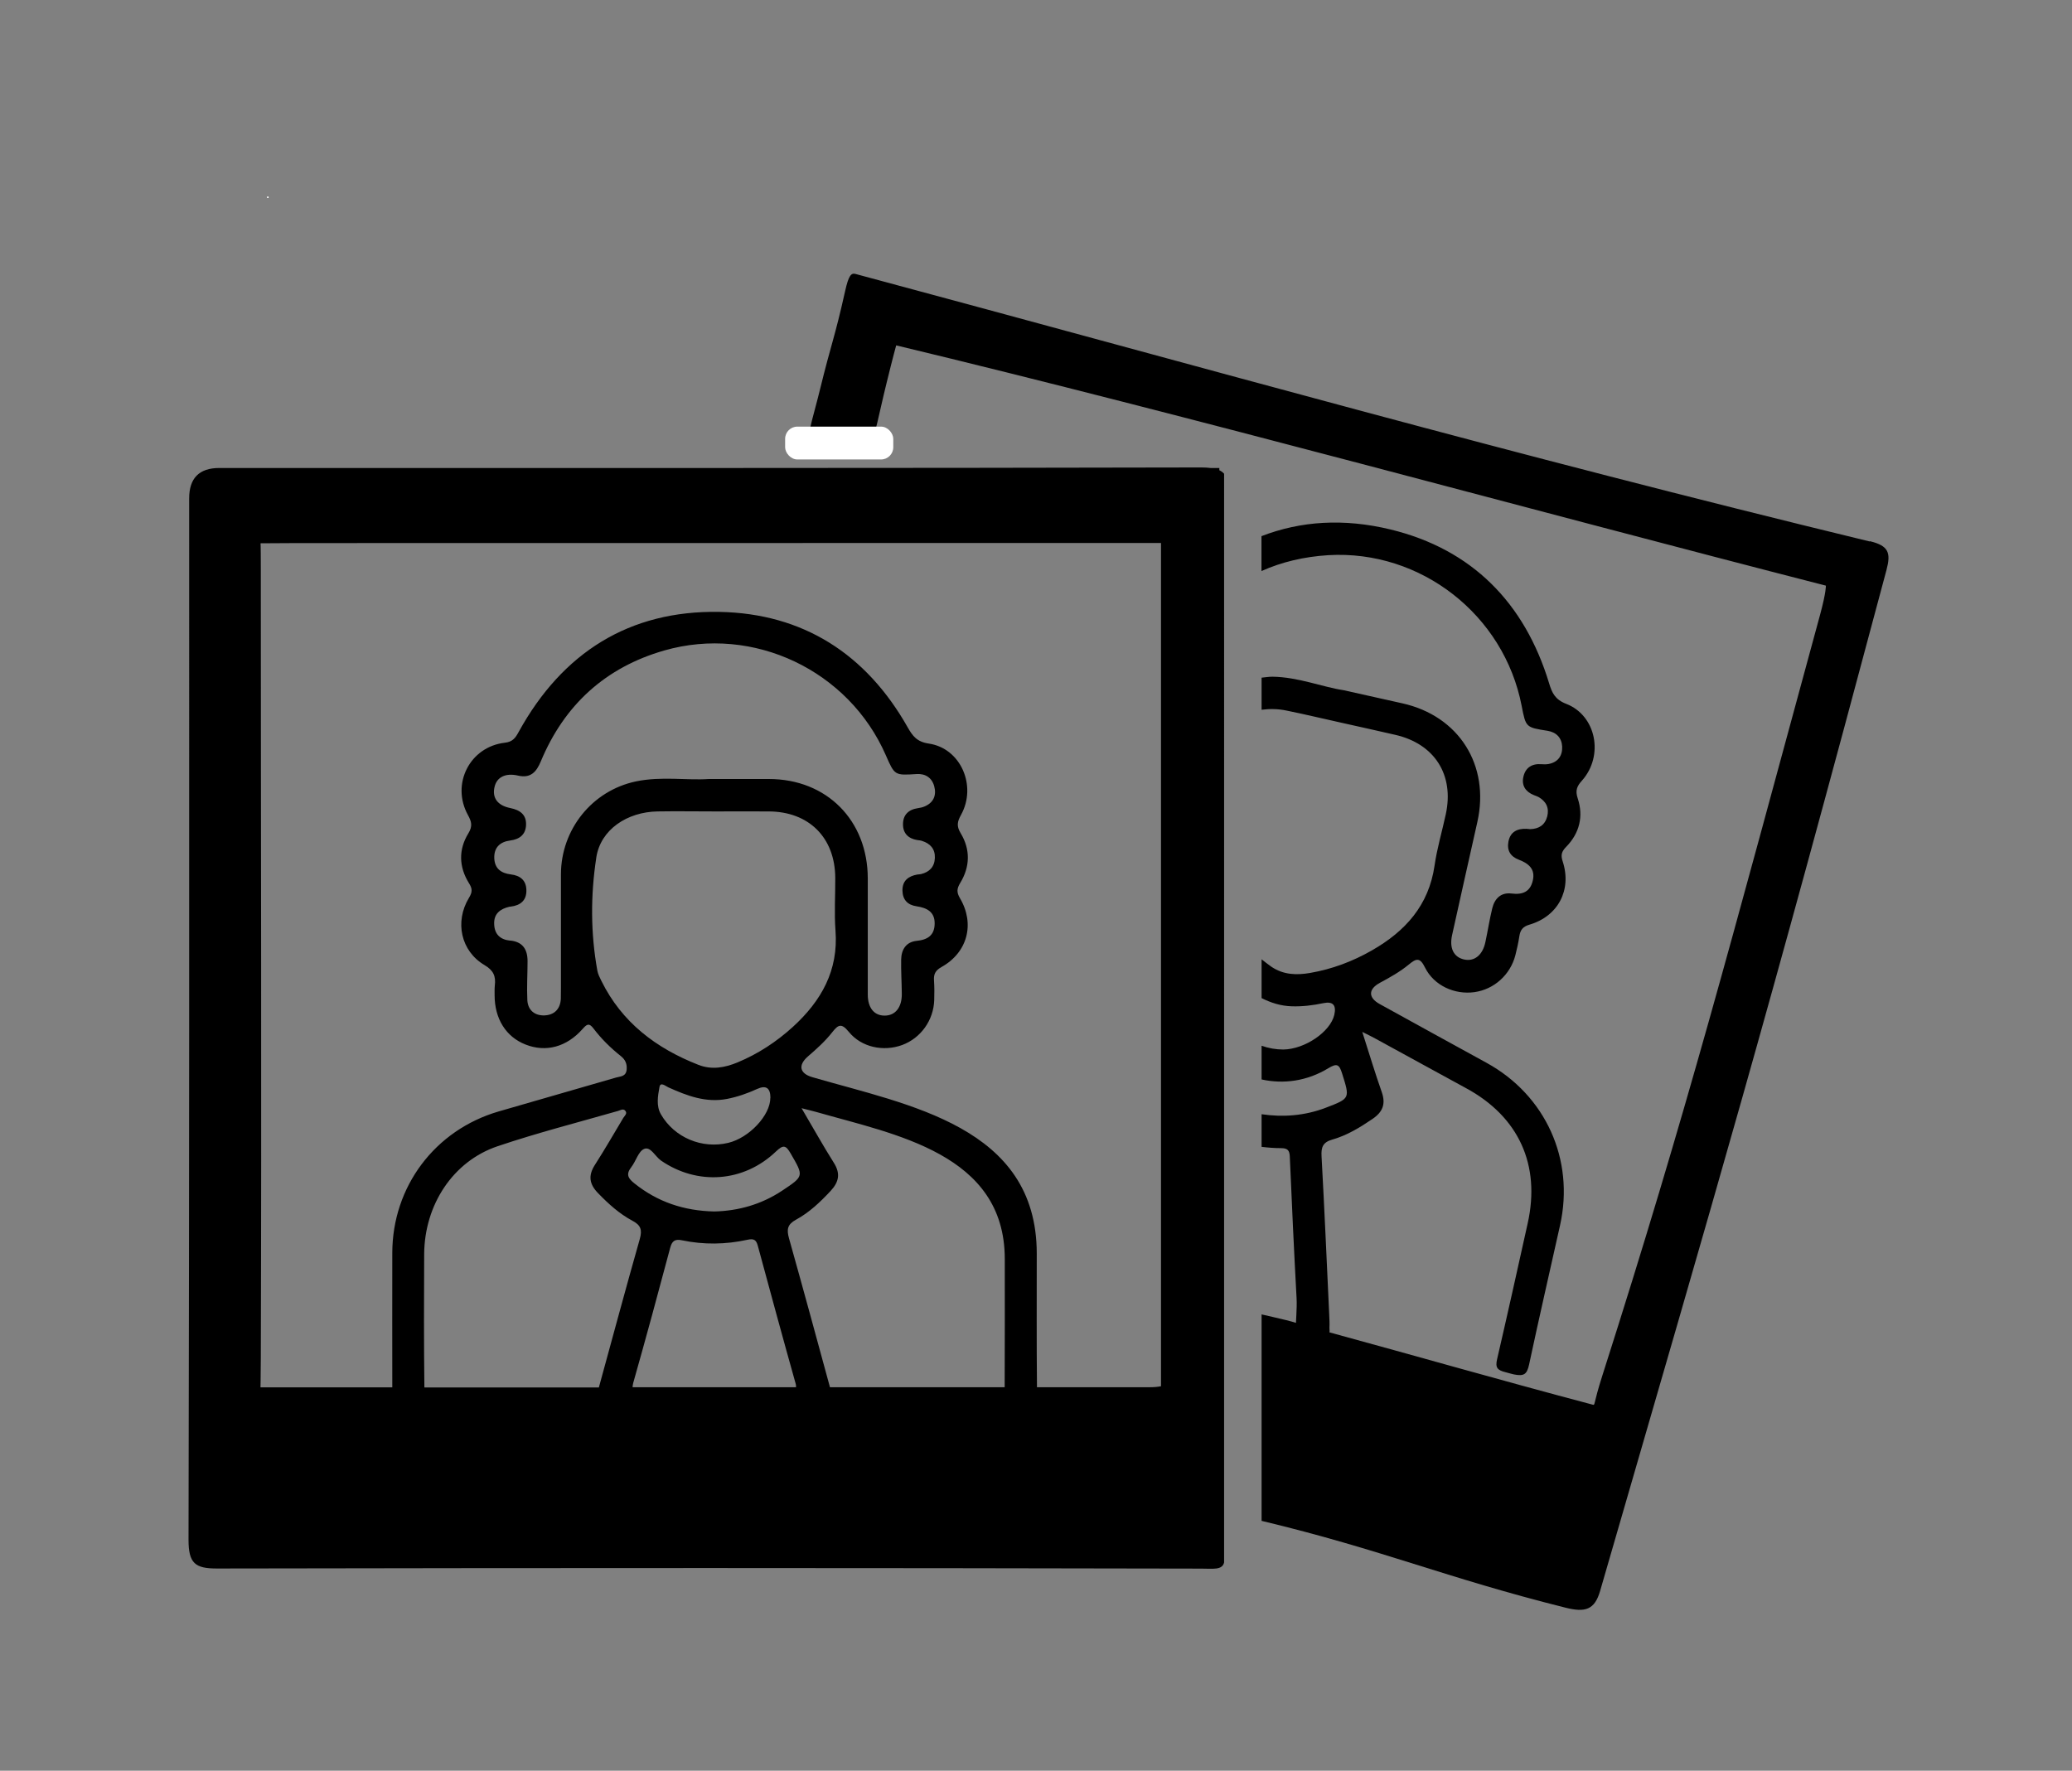 <?xml version="1.0" encoding="UTF-8"?>
<svg id="Layer_1" data-name="Layer 1" xmlns="http://www.w3.org/2000/svg" version="1.1" viewBox="0 0 191.78 163.91">
  <rect x="0" y="0" width="191.78" height="163.91" fill="#808080" stroke="none"/>
  <defs>
    <style>
      .cls-1 {
        fill: #000;
      }

      .cls-1, .cls-2 {
        stroke-width: 0px;
      }

      .cls-2 {
        fill: #fff;
      }
    </style>
  </defs>
  <path class="cls-1" d="M113.3,43.85c-.12-.13-.26-.24-.44-.32v-.21h-.81c-.25-.03-.52-.05-.85-.05-16.13.03-27.1.05-43.23.05h-23.51c-9.32,0-14.84,0-24.16,0q-2.79,0-2.79,2.81c0,38.09.02,58.32-.06,96.41,0,2.18.62,2.65,2.62,2.65,33.36-.06,57.76-.06,91.12.01,1.06,0,1.94.16,2.11-.57V43.85ZM39.28,128.42c-.05-4.11-.04-8.22-.02-12.33.03-4.57,2.67-8.6,6.8-9.99,3.67-1.24,7.43-2.2,11.16-3.27.2-.06.45-.23.64-.03.25.27-.05.48-.17.68-.87,1.45-1.71,2.92-2.63,4.35-.64,1-.51,1.79.3,2.62.95.98,1.96,1.9,3.16,2.54.78.41.94.83.7,1.69-1.3,4.57-2.53,9.16-3.79,13.75-5.38,0-10.75,0-16.13,0ZM47.22,87.07c-.92-.09-1.45-.59-1.48-1.53-.04-.97.56-1.41,1.42-1.61.04,0,.07,0,.11-.01.91-.11,1.48-.58,1.45-1.54-.02-.91-.59-1.34-1.44-1.44-.9-.11-1.49-.54-1.53-1.49-.04-1,.53-1.53,1.48-1.65.87-.11,1.43-.56,1.46-1.44.04-.94-.55-1.38-1.45-1.56-1.21-.24-1.71-.97-1.46-1.98.21-.88,1.01-1.29,2.15-1.03,1.18.28,1.72-.33,2.13-1.32,2.18-5.23,5.99-8.7,11.43-10.26,8.25-2.36,17.07,1.85,20.5,9.7.82,1.88.82,1.87,2.86,1.74.81-.05,1.41.35,1.62,1.13.22.81-.04,1.5-.87,1.86-.2.09-.43.14-.65.17-.88.13-1.38.64-1.37,1.51,0,.82.5,1.31,1.32,1.44.15.02.3.03.44.08.77.24,1.22.75,1.19,1.57-.03.83-.5,1.31-1.28,1.5-.11.03-.23.02-.34.04-.84.15-1.4.58-1.38,1.5.02.83.47,1.32,1.3,1.44.94.14,1.7.5,1.68,1.61-.01,1.06-.63,1.49-1.66,1.59-.98.1-1.42.8-1.44,1.73-.02,1.05.05,2.11.06,3.16.02,1.26-.6,2.04-1.6,2.03-.96,0-1.55-.72-1.55-1.95,0-3.58,0-7.16,0-10.74,0-5.38-3.8-9.21-9.15-9.21-1.73,0-3.47,0-5.59,0-1.97.14-4.36-.27-6.71.22-4.06.85-6.94,4.44-6.95,8.6,0,3.5,0,7.01,0,10.51,0,.34,0,.68-.01,1.02-.05.94-.6,1.49-1.5,1.53-.91.04-1.55-.48-1.6-1.41-.06-1.2.02-2.41.02-3.61,0-1.1-.46-1.8-1.62-1.91ZM55.19,79.38c.4-2.6,2.86-4.22,5.67-4.27,1.77-.03,3.54,0,5.31,0h0c1.66,0,3.32-.01,4.97,0,3.73.01,6.15,2.42,6.17,6.15.01,1.62-.1,3.25.02,4.86.29,3.72-1.32,6.54-3.95,8.94-1.52,1.38-3.21,2.49-5.11,3.28-1.18.49-2.39.71-3.62.23-3.91-1.53-7.09-3.92-8.99-7.78-.15-.3-.31-.62-.37-.94-.63-3.48-.63-7-.1-10.45ZM71.3,101.63c0,1.61-1.96,3.7-3.9,4.16-2.42.58-4.97-.48-6.22-2.63-.46-.79-.29-1.71-.14-2.54.09-.51.57-.08.82.03,1.73.78,3.48,1.45,5.44,1.07.97-.19,1.88-.51,2.78-.92q1.23-.56,1.23.83ZM58.42,108.05c.44-.55.66-1.47,1.2-1.7.59-.25,1.02.69,1.55,1.07,3.36,2.32,7.66,2.04,10.66-.84.69-.66.92-.55,1.35.19,1.22,2.11,1.25,2.09-.78,3.44-1.94,1.29-4.08,1.88-6.29,1.93-2.82-.06-5.26-.89-7.39-2.6-.54-.43-.83-.81-.3-1.48ZM58.55,128.41c0-.11.02-.23.06-.4,1.18-4.16,2.31-8.33,3.42-12.5.17-.65.45-.84,1.1-.7,2.01.42,4.04.39,6.05-.05.59-.13.81,0,.96.55,1.15,4.24,2.3,8.49,3.49,12.72.05.16.05.27.05.38-5.05,0-10.09,0-15.13,0ZM92.99,128.41c-5.39,0-10.78,0-16.17,0-1.25-4.59-2.5-9.19-3.79-13.78-.23-.82-.16-1.29.65-1.73,1.23-.67,2.24-1.63,3.2-2.66.79-.85.92-1.63.29-2.62-.98-1.55-1.87-3.16-2.98-5.04.69.18,1.05.26,1.4.36,7.2,2.07,17.4,3.84,17.41,13.58,0,3.96.01,7.92-.01,11.89ZM107.45,128.32c-.3.06-.65.09-1.07.09-3.47,0-6.93,0-10.4,0-.04-4.13-.02-8.26-.02-12.38-.01-11.78-11.9-13.73-20.77-16.32-1.18-.34-1.35-1.11-.4-1.93.8-.69,1.59-1.4,2.24-2.23.56-.71.85-.87,1.53-.04,1.17,1.44,3.21,1.86,4.95,1.22,1.72-.64,2.9-2.29,2.96-4.16.02-.6.02-1.21-.02-1.81-.04-.58.12-.92.68-1.24,2.42-1.34,3.13-4,1.72-6.38-.32-.55-.29-.88.02-1.4.92-1.5.96-3.1.05-4.61-.4-.66-.32-1.07.03-1.7,1.49-2.69-.03-6.17-2.98-6.6-1.1-.16-1.5-.7-1.96-1.51-3.83-6.77-9.67-10.54-17.43-10.68-8.34-.15-14.53,3.78-18.56,11.09-.3.55-.55.94-1.29,1.02-3.24.37-5,3.82-3.42,6.69.34.62.45,1.03.04,1.7-.92,1.5-.88,3.1.05,4.6.33.52.34.83,0,1.38-1.33,2.21-.74,4.92,1.44,6.21.85.5,1.06,1.04.96,1.89-.03.3-.02.6-.02.9,0,2.18,1.05,3.86,2.87,4.57,1.88.74,3.8.23,5.28-1.45.37-.42.59-.59,1-.04.73.96,1.59,1.81,2.54,2.56.43.35.58.74.53,1.27-.07.64-.6.6-1,.72-3.61,1.05-7.23,2.08-10.84,3.13-5.91,1.72-9.85,6.97-9.85,13.12,0,4.14-.01,8.28,0,12.42-4.57,0-12.2,0-12.2,0,0-.1.02-.63.03-2.7.08-24.34,0-48.69,0-73.03,0-2.56-.03-2.4-.03-2.4,1.73,0,1.72-.02,3.45-.02h.19s79.71-.01,79.71-.01v78.07Z"/>
  <path class="cls-1" d="M173.05,50.12c-33.78-8.2-60.29-15.74-93.86-24.76-.4-.11-.64.11-.97,1.6-.99,4.42-1.24,4.68-2.32,9.08-1.1,4.53-2.19,6.23,1.48,6.23s3.16-.66,4.68-6.82c.62-2.53.89-3.48.89-3.48,27.03,6.49,58.76,15.24,86.05,22.24,0,0,.04.56-.53,2.67-8.49,31.18-12.3,45.84-20.15,70.42-.9,2.81-.64,2.79-.92,2.72-8.54-2.26-16.1-4.44-24.35-6.69.03-.15,0-.22,0-.4.02-.41,0-.83-.02-1.24-.23-4.89-.44-9.77-.71-14.66-.05-.85.13-1.3,1.01-1.55,1.34-.38,2.54-1.11,3.7-1.9.96-.65,1.25-1.39.86-2.5-.61-1.73-1.14-3.49-1.8-5.56.64.32.97.48,1.29.66,2.77,1.51,5.54,3.04,8.32,4.55,4.86,2.63,6.91,7.09,5.7,12.51-.93,4.19-1.86,8.39-2.83,12.57-.18.77,0,1.02.78,1.21.35.09.55.16.8.21.9.17,1.18,0,1.38-.92.92-4.31,1.91-8.61,2.87-12.91,1.35-6.07-1.34-12.02-6.81-15.02-3.3-1.81-6.6-3.62-9.89-5.44-1.07-.59-1.07-1.38.03-1.97.93-.5,1.86-1.02,2.67-1.69.7-.58,1.03-.67,1.5.29.83,1.66,2.73,2.52,4.56,2.27,1.82-.25,3.33-1.6,3.8-3.42.15-.58.28-1.17.37-1.77.09-.57.32-.88.94-1.06,2.65-.78,3.93-3.22,3.07-5.85-.2-.6-.1-.92.33-1.36,1.23-1.26,1.61-2.82,1.06-4.48-.24-.73-.08-1.12.4-1.65,2.04-2.3,1.32-6.02-1.47-7.1-1.03-.4-1.31-1.01-1.58-1.91-2.26-7.44-7.14-12.4-14.68-14.23-4.34-1.05-8.32-.78-11.94.62v3.23c1.87-.84,3.94-1.33,6.19-1.47,8.57-.5,16.26,5.53,17.89,13.94.39,2.02.39,2,2.41,2.32.8.13,1.3.65,1.34,1.45.04.84-.37,1.45-1.25,1.62-.22.04-.45.04-.67.02-.88-.07-1.48.32-1.67,1.17-.18.8.2,1.38.97,1.69.14.06.29.1.42.17.7.4,1.02.99.82,1.8-.21.8-.77,1.16-1.58,1.18-.11,0-.22-.03-.34-.03-.85-.03-1.49.27-1.67,1.17-.16.82.17,1.39.96,1.69.89.34,1.55.86,1.29,1.94-.24,1.03-.94,1.32-1.97,1.19-.98-.12-1.56.47-1.78,1.37-.25,1.02-.41,2.07-.63,3.1-.25,1.23-1.03,1.86-2,1.63-.94-.22-1.35-1.04-1.09-2.24.77-3.5,1.56-6.99,2.34-10.48,1.18-5.25-1.7-9.81-6.92-10.98-1.69-.38-3.38-.76-5.46-1.22-1.95-.29-4.2-1.22-6.59-1.25-.34,0-.67.06-1,.09v2.97c.75-.1,1.54-.09,2.33.08,1.73.35,3.46.77,5.19,1.15,0,0,0,0,0,0,1.62.36,3.24.72,4.85,1.09,3.64.83,5.47,3.7,4.68,7.35-.34,1.58-.81,3.15-1.04,4.75-.53,3.69-2.72,6.1-5.81,7.86-1.78,1.02-3.68,1.73-5.7,2.08-1.26.22-2.48.18-3.59-.57-.32-.22-.61-.46-.91-.69v3.59c.85.43,1.77.73,2.8.76.99.03,1.95-.09,2.91-.29q1.33-.28,1.02,1.08c-.36,1.57-2.72,3.18-4.71,3.21-.7,0-1.38-.12-2.02-.35v3.12c2.03.45,4.21.16,6.18-1.04.81-.49,1.01-.34,1.27.48.73,2.33.76,2.31-1.51,3.18-1.96.75-3.97.89-5.94.6v3.02c.59.07,1.19.12,1.79.12.6,0,.79.19.82.75.19,4.39.39,8.78.63,13.17.05.9-.09,2.35-.05,2.35.77,0-2.24-.66-3.19-.88v19.11c11.18,2.68,16.98,5.25,28.14,8.04,1.8.45,2.68.21,3.19-1.54,11.11-38.36,15.12-51.82,26.51-94.52.42-1.59.2-2.24-1.53-2.66Z"/>
  <rect class="cls-2" x="72.67" y="39.49" width="10.01" height="3.04" rx="1.13" ry="1.13"/>
  <rect class="cls-2" x="24.72" y="18.19" width=".14" height=".14"/>
</svg>